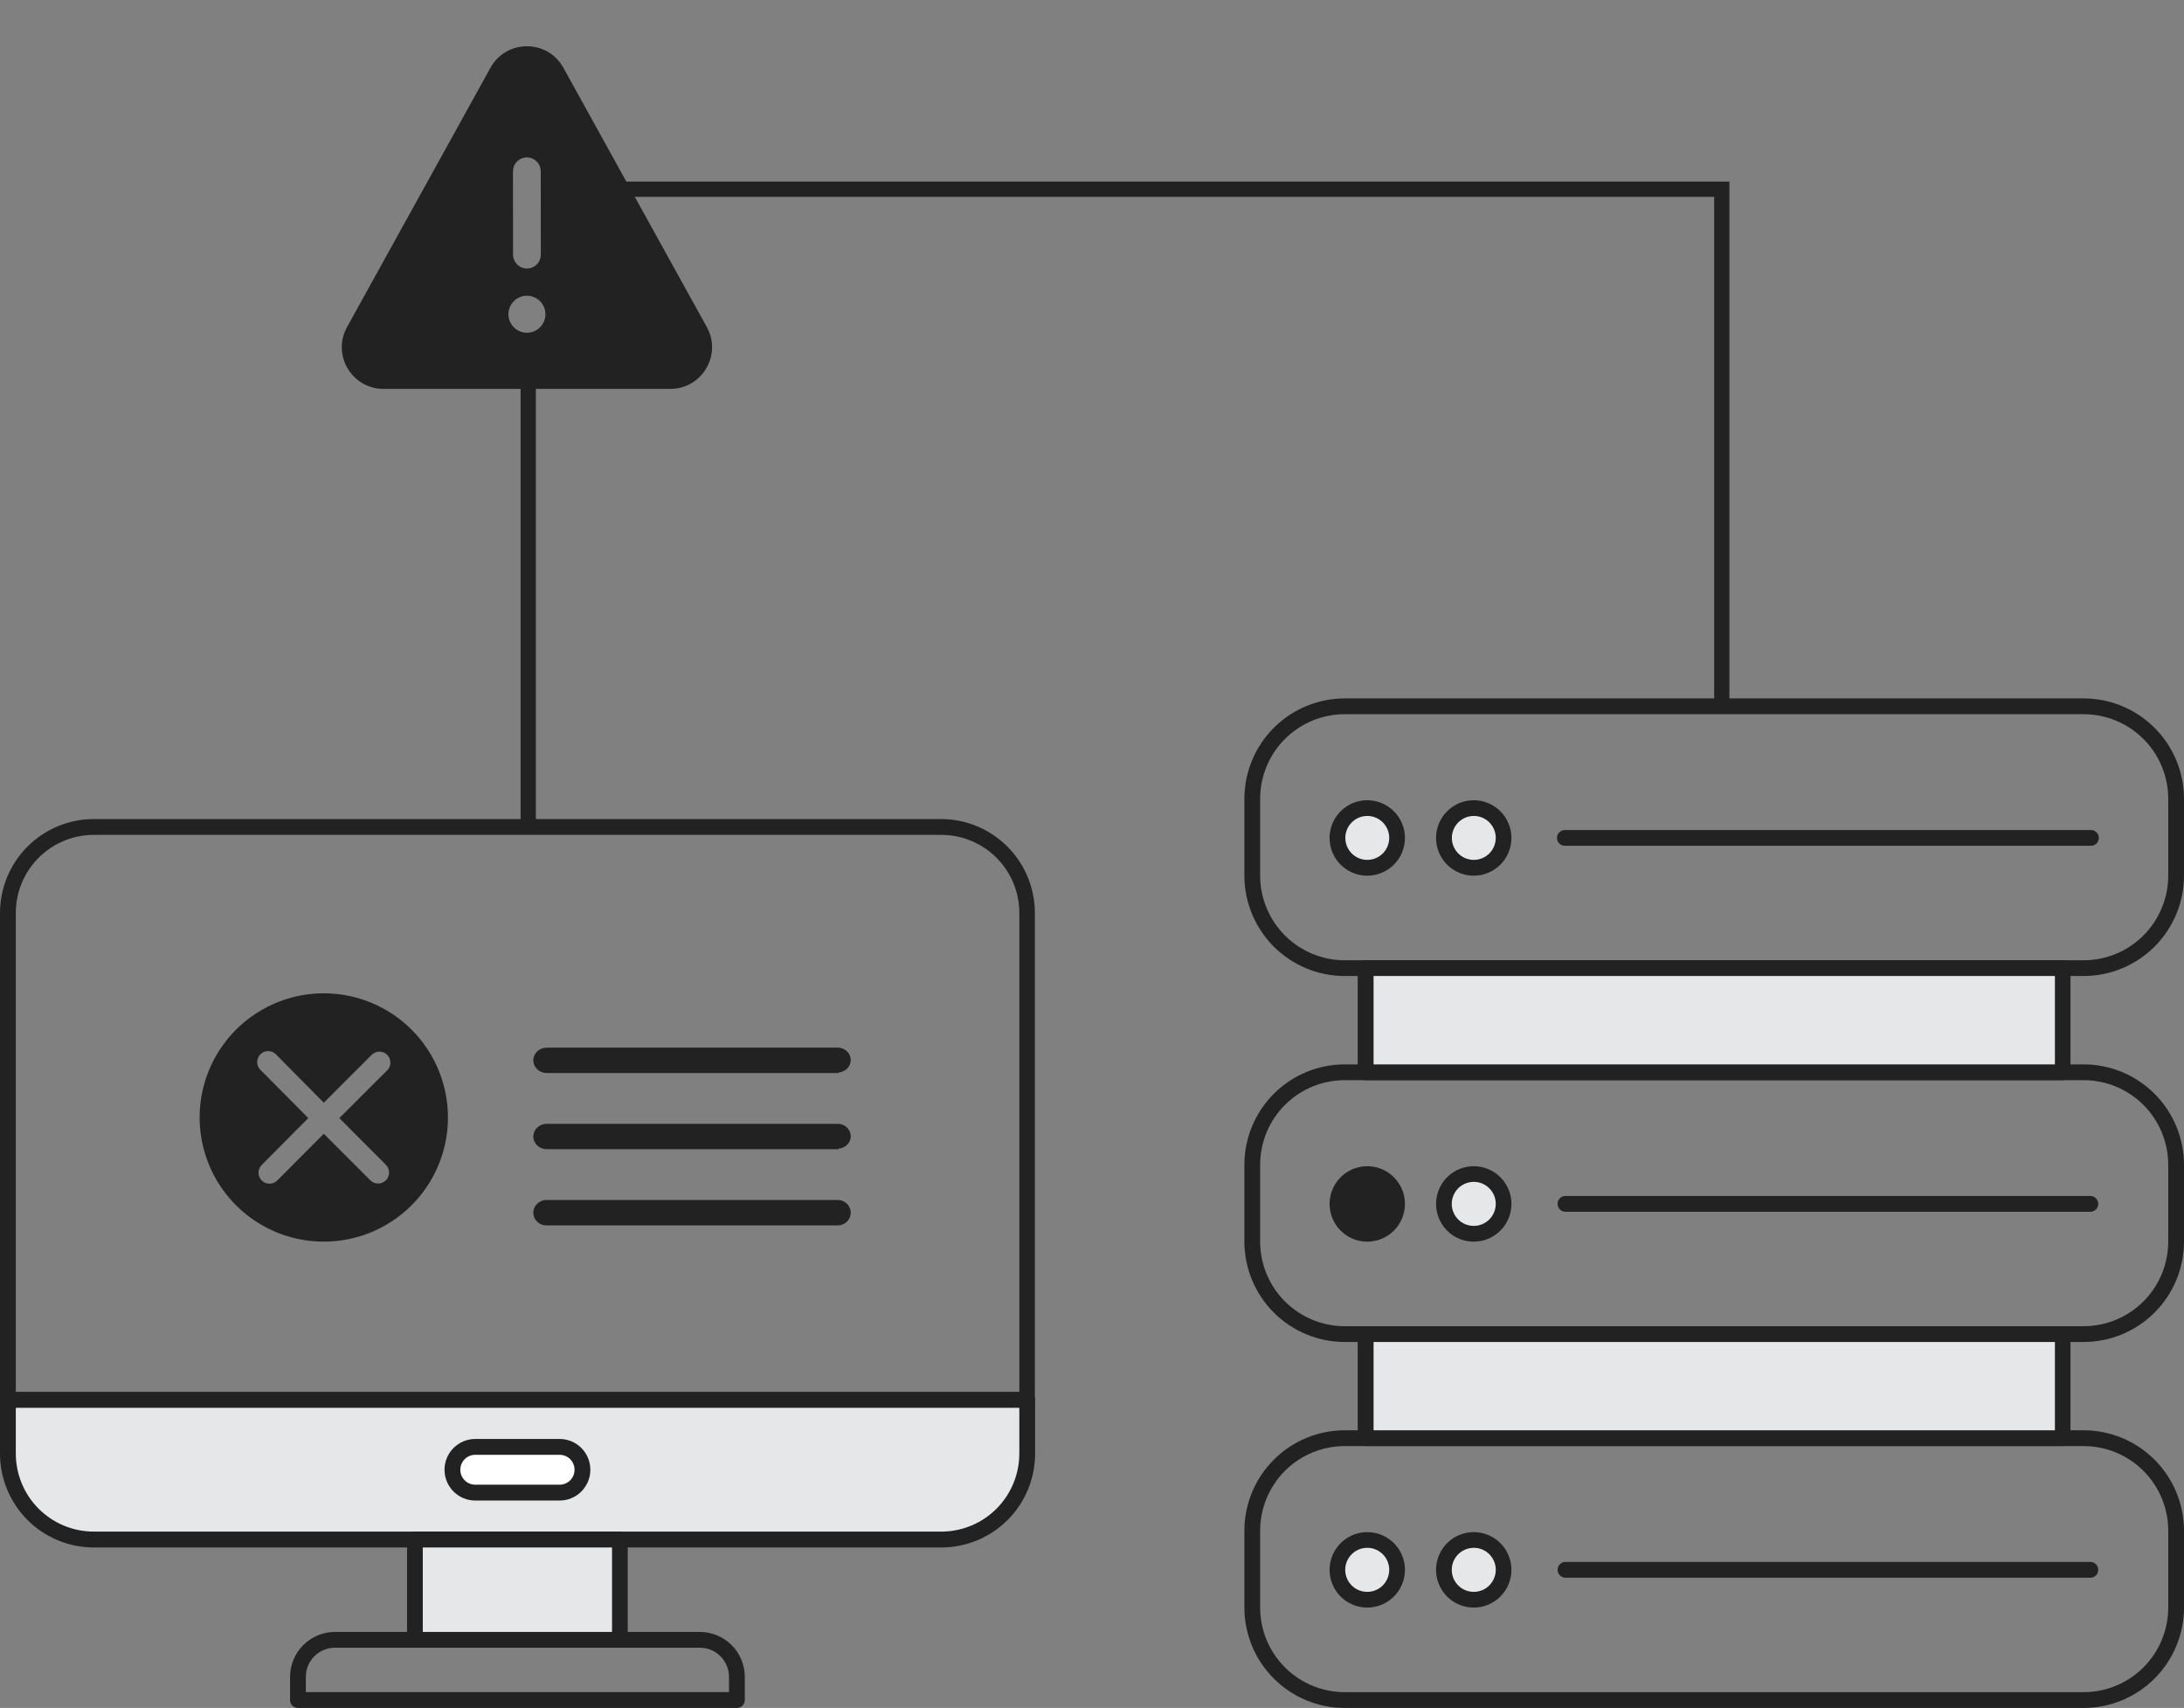 <svg width="344" height="269" viewBox="0 0 344 269" fill="none" xmlns="http://www.w3.org/2000/svg">
<rect x="0" y="0" width="344" height="269" fill="#808080" stroke="none"/>
<g clip-path="url(#clip0_6_421708)">
<path d="M77.254 10.672C79.751 6.157 86.241 6.157 88.737 10.672L111.33 51.508C113.751 55.883 110.586 61.25 105.587 61.25H60.408C55.406 61.25 52.241 55.883 54.662 51.508L77.254 10.675V10.672ZM85.908 49.583C85.921 49.193 85.854 48.804 85.714 48.44C85.573 48.076 85.36 47.744 85.089 47.464C84.817 47.183 84.492 46.96 84.132 46.808C83.773 46.656 83.386 46.578 82.996 46.578C82.606 46.578 82.219 46.656 81.86 46.808C81.5 46.96 81.175 47.183 80.903 47.464C80.632 47.744 80.419 48.076 80.278 48.44C80.138 48.804 80.071 49.193 80.084 49.583C80.108 50.34 80.425 51.057 80.969 51.584C81.512 52.111 82.239 52.405 82.996 52.405C83.753 52.405 84.48 52.111 85.023 51.584C85.567 51.057 85.884 50.34 85.908 49.583ZM85.153 26.679C85.077 26.13 84.796 25.629 84.366 25.28C83.935 24.93 83.388 24.756 82.835 24.795C82.282 24.833 81.764 25.08 81.386 25.485C81.008 25.891 80.798 26.425 80.798 26.979L80.81 40.107L80.83 40.405C80.906 40.954 81.187 41.454 81.618 41.804C82.048 42.154 82.595 42.327 83.148 42.289C83.701 42.251 84.219 42.004 84.597 41.598C84.975 41.193 85.186 40.659 85.185 40.104L85.173 26.973L85.153 26.679Z" fill="#222222"/>
<path d="M271.199 30.2V110.8M98.199 29.8L271.199 29.8" stroke="#222222" stroke-width="2.4" stroke-linecap="square"/>
<line x1="83.2" y1="61" x2="83.2" y2="130" stroke="#222222" stroke-width="2.4"/>
<g clip-path="url(#clip1_6_421708)">
<path d="M161.751 221.726H1.24C0.912 221.724 0.598 221.593 0.366 221.36C0.134 221.128 0.002 220.813 0 220.484L0 143.785C0.004 139.865 1.561 136.107 4.329 133.335C7.097 130.564 10.85 129.005 14.764 129H148.236C152.15 129.005 155.903 130.564 158.671 133.335C161.439 136.107 162.996 139.865 163 143.785V220.484C162.998 220.815 162.865 221.131 162.631 221.363C162.397 221.596 162.081 221.727 161.751 221.726ZM2.489 219.242H160.553V143.785C160.552 142.168 160.233 140.566 159.613 139.072C158.993 137.579 158.085 136.222 156.941 135.08C155.797 133.939 154.439 133.034 152.945 132.418C151.451 131.803 149.851 131.488 148.236 131.493H14.764C11.509 131.495 8.388 132.791 6.087 135.095C3.785 137.4 2.491 140.526 2.489 143.785V219.242Z" fill="#222222"/>
<path d="M1.24 220.484V228.949C1.24 230.727 1.59 232.488 2.27 234.13C2.95 235.773 3.946 237.265 5.202 238.522C6.458 239.779 7.949 240.776 9.589 241.456C11.23 242.135 12.989 242.485 14.764 242.484H148.236C151.82 242.484 155.258 241.058 157.793 238.519C160.327 235.981 161.751 232.538 161.751 228.949V220.484H1.24Z" fill="#E6E7E8"/>
<path d="M148.236 243.726H14.764C10.851 243.723 7.098 242.166 4.33 239.396C1.562 236.625 0.005 232.868 0 228.949V220.484C0 220.155 0.131 219.839 0.363 219.606C0.596 219.373 0.911 219.242 1.24 219.242H161.794C161.957 219.241 162.12 219.273 162.271 219.335C162.422 219.396 162.56 219.488 162.676 219.603C162.792 219.719 162.884 219.856 162.947 220.007C163.01 220.158 163.042 220.321 163.042 220.484V228.949C163.039 230.893 162.653 232.817 161.908 234.612C161.162 236.406 160.07 238.036 158.695 239.408C157.32 240.78 155.689 241.868 153.894 242.609C152.1 243.349 150.177 243.729 148.236 243.726ZM2.489 221.727V228.94C2.494 232.199 3.788 235.322 6.09 237.625C8.391 239.928 11.511 241.222 14.764 241.225H148.236C149.85 241.229 151.449 240.915 152.941 240.3C154.434 239.686 155.791 238.783 156.935 237.643C158.079 236.503 158.987 235.148 159.608 233.656C160.229 232.165 160.55 230.565 160.553 228.949V221.727H2.489Z" fill="#222222"/>
<path d="M116.066 269H46.926C46.762 269 46.6 268.967 46.449 268.905C46.298 268.842 46.161 268.749 46.046 268.633C45.931 268.517 45.839 268.379 45.778 268.227C45.716 268.076 45.684 267.913 45.686 267.749V264.108C45.688 262.232 46.433 260.433 47.758 259.106C49.083 257.779 50.88 257.033 52.753 257.031H110.247C112.121 257.033 113.917 257.779 115.242 259.106C116.567 260.433 117.312 262.232 117.315 264.108V267.749C117.315 268.081 117.183 268.399 116.949 268.634C116.715 268.868 116.397 269 116.066 269ZM48.175 266.507H114.826V264.108C114.826 262.891 114.343 261.724 113.485 260.863C112.627 260.002 111.462 259.517 110.247 259.515H52.753C52.151 259.515 51.555 259.633 50.999 259.864C50.443 260.095 49.938 260.434 49.513 260.861C49.087 261.287 48.75 261.794 48.521 262.351C48.291 262.908 48.173 263.505 48.175 264.108V266.507Z" fill="#222222"/>
<path d="M97.649 242.484H65.352V258.273H97.649V242.484Z" fill="#E6E7E8"/>
<path d="M97.692 259.515H65.411C65.246 259.523 65.081 259.498 64.926 259.441C64.771 259.384 64.629 259.297 64.507 259.185C64.386 259.072 64.289 258.936 64.221 258.786C64.153 258.635 64.116 258.472 64.111 258.307V242.484C64.11 242.32 64.141 242.157 64.203 242.006C64.265 241.854 64.356 241.716 64.472 241.6C64.587 241.484 64.724 241.391 64.875 241.329C65.026 241.266 65.188 241.233 65.352 241.233H97.632C97.962 241.235 98.277 241.368 98.51 241.602C98.742 241.837 98.873 242.153 98.873 242.484V258.307C98.864 258.62 98.738 258.919 98.519 259.143C98.3 259.367 98.004 259.5 97.692 259.515ZM66.592 257.031H96.4V243.726H66.592V257.031Z" fill="#222222"/>
<path d="M91.746 231.484C91.746 231.957 91.653 232.424 91.472 232.861C91.291 233.298 91.027 233.694 90.693 234.028C90.359 234.363 89.963 234.628 89.527 234.809C89.091 234.989 88.624 235.082 88.152 235.082H74.858C74.385 235.084 73.917 234.991 73.48 234.811C73.043 234.631 72.646 234.366 72.311 234.031C71.977 233.697 71.711 233.3 71.53 232.863C71.349 232.426 71.256 231.957 71.256 231.484C71.256 231.011 71.349 230.542 71.53 230.105C71.711 229.668 71.977 229.271 72.311 228.936C72.646 228.602 73.043 228.337 73.48 228.157C73.917 227.977 74.385 227.884 74.858 227.886H88.144C89.097 227.886 90.011 228.265 90.685 228.939C91.359 229.614 91.737 230.53 91.737 231.484H91.746Z" fill="white"/>
<path d="M88.144 236.333H74.858C73.573 236.333 72.342 235.822 71.434 234.913C70.526 234.003 70.016 232.77 70.016 231.484C70.016 230.198 70.526 228.965 71.434 228.055C72.342 227.146 73.573 226.635 74.858 226.635H88.144C89.428 226.635 90.659 227.146 91.568 228.055C92.476 228.965 92.986 230.198 92.986 231.484C92.986 232.77 92.476 234.003 91.568 234.913C90.659 235.822 89.428 236.333 88.144 236.333ZM74.858 229.128C74.234 229.128 73.635 229.376 73.194 229.818C72.752 230.26 72.505 230.859 72.505 231.484C72.505 232.109 72.752 232.708 73.194 233.15C73.635 233.592 74.234 233.84 74.858 233.84H88.144C88.768 233.84 89.366 233.592 89.808 233.15C90.249 232.708 90.497 232.109 90.497 231.484C90.497 230.859 90.249 230.26 89.808 229.818C89.366 229.376 88.768 229.128 88.144 229.128H74.858Z" fill="#222222"/>
<path d="M132.096 181H86.118C85.556 181 85.017 180.789 84.62 180.414C84.223 180.039 84 179.53 84 179C84 178.47 84.223 177.961 84.62 177.586C85.017 177.211 85.556 177 86.118 177H132.096C132.615 177.041 133.099 177.264 133.451 177.626C133.804 177.988 134 178.461 134 178.953C134 179.445 133.804 179.919 133.451 180.281C133.099 180.643 132.615 180.866 132.096 180.907V181Z" fill="#222222"/>
<path d="M132.096 169H86.118C85.556 169 85.017 168.789 84.62 168.414C84.223 168.039 84 167.53 84 167C84 166.47 84.223 165.961 84.62 165.586C85.017 165.211 85.556 165 86.118 165H132.096C132.615 165.041 133.099 165.264 133.451 165.626C133.804 165.988 134 166.461 134 166.953C134 167.445 133.804 167.919 133.451 168.281C133.099 168.643 132.615 168.866 132.096 168.907V169Z" fill="#222222"/>
<path d="M132.088 193H85.912C85.391 192.958 84.905 192.73 84.551 192.359C84.197 191.989 84 191.504 84 191C84 190.496 84.197 190.011 84.551 189.641C84.905 189.27 85.391 189.042 85.912 189H132.088C132.609 189.042 133.095 189.27 133.449 189.641C133.803 190.011 134 190.496 134 191C134 191.504 133.803 191.989 133.449 192.359C133.095 192.73 132.609 192.958 132.088 193Z" fill="#222222"/>
<g clip-path="url(#clip2_6_421708)">
<path d="M51.001 156.444C47.133 156.444 43.352 157.591 40.136 159.74C36.92 161.889 34.414 164.943 32.934 168.516C31.454 172.09 31.067 176.022 31.821 179.815C32.576 183.608 34.438 187.093 37.173 189.828C39.908 192.563 43.392 194.425 47.186 195.18C50.979 195.934 54.911 195.547 58.484 194.067C62.058 192.587 65.112 190.08 67.261 186.864C69.409 183.648 70.556 179.868 70.556 176C70.556 170.813 68.496 165.839 64.829 162.172C61.161 158.505 56.187 156.444 51.001 156.444ZM60.779 183.455C61.103 183.78 61.285 184.219 61.285 184.678C61.285 185.136 61.103 185.576 60.779 185.9C60.455 186.224 60.015 186.406 59.556 186.406C59.098 186.406 58.658 186.224 58.334 185.9L51.001 178.567L43.667 185.924C43.507 186.085 43.316 186.212 43.107 186.299C42.897 186.386 42.672 186.431 42.445 186.431C42.218 186.431 41.994 186.386 41.784 186.299C41.574 186.212 41.384 186.085 41.223 185.924C41.063 185.764 40.935 185.573 40.848 185.364C40.761 185.154 40.717 184.929 40.717 184.702C40.717 184.475 40.761 184.25 40.848 184.041C40.935 183.831 41.063 183.64 41.223 183.48L48.556 176.098L41.015 168.495C40.691 168.171 40.509 167.732 40.509 167.273C40.509 166.815 40.691 166.375 41.015 166.051C41.34 165.727 41.779 165.545 42.237 165.545C42.696 165.545 43.136 165.727 43.46 166.051L51.001 173.678L58.542 166.137C58.703 165.976 58.893 165.849 59.103 165.762C59.312 165.675 59.537 165.63 59.764 165.63C59.991 165.63 60.216 165.675 60.426 165.762C60.635 165.849 60.826 165.976 60.986 166.137C61.147 166.297 61.274 166.488 61.361 166.697C61.448 166.907 61.493 167.132 61.493 167.359C61.493 167.586 61.448 167.811 61.361 168.02C61.274 168.23 61.147 168.42 60.986 168.581L53.445 176.098L60.779 183.455Z" fill="#222222"/>
</g>
</g>
<g clip-path="url(#clip3_6_421708)">
<path d="M328.204 153.722H211.796C207.61 153.717 203.596 152.051 200.635 149.089C197.673 146.127 196.007 142.11 196 137.92V125.802C196.007 121.611 197.673 117.595 200.635 114.633C203.596 111.67 207.61 110.004 211.796 110H328.204C332.39 110.004 336.404 111.67 339.365 114.633C342.327 117.595 343.993 121.611 344 125.802V137.92C343.993 142.11 342.327 146.127 339.365 149.089C336.404 152.051 332.39 153.717 328.204 153.722ZM211.796 112.486C208.268 112.489 204.885 113.892 202.389 116.388C199.893 118.885 198.489 122.27 198.484 125.802V137.92C198.489 141.452 199.893 144.839 202.388 147.336C204.884 149.834 208.267 151.239 211.796 151.244H328.204C331.733 151.239 335.116 149.834 337.612 147.336C340.107 144.839 341.511 141.452 341.516 137.92V125.802C341.511 122.27 340.107 118.885 337.611 116.388C335.115 113.892 331.732 112.489 328.204 112.486H211.796Z" fill="#222222"/>
<path d="M220.055 131.971C220.055 132.901 219.779 133.81 219.263 134.583C218.747 135.356 218.013 135.959 217.155 136.315C216.297 136.671 215.352 136.764 214.441 136.582C213.53 136.401 212.693 135.953 212.036 135.296C211.379 134.638 210.932 133.8 210.75 132.888C210.569 131.976 210.662 131.031 211.018 130.172C211.373 129.313 211.975 128.579 212.748 128.062C213.52 127.546 214.428 127.27 215.357 127.27C216.603 127.272 217.796 127.768 218.677 128.649C219.557 129.53 220.053 130.725 220.055 131.971Z" fill="#E6E7E8"/>
<path d="M215.357 137.92C214.183 137.92 213.036 137.572 212.06 136.919C211.084 136.266 210.323 135.338 209.874 134.253C209.424 133.167 209.307 131.973 209.536 130.821C209.765 129.668 210.33 128.61 211.16 127.779C211.99 126.948 213.048 126.382 214.199 126.153C215.351 125.924 216.544 126.042 217.628 126.491C218.713 126.941 219.64 127.702 220.292 128.679C220.944 129.656 221.292 130.805 221.292 131.979C221.292 133.555 220.667 135.066 219.554 136.18C218.441 137.294 216.931 137.92 215.357 137.92ZM215.357 128.509C214.673 128.509 214.004 128.712 213.435 129.092C212.866 129.473 212.423 130.013 212.161 130.646C211.899 131.279 211.831 131.975 211.964 132.646C212.098 133.318 212.427 133.935 212.911 134.419C213.395 134.904 214.011 135.233 214.682 135.367C215.353 135.501 216.049 135.432 216.681 135.17C217.313 134.908 217.853 134.464 218.234 133.895C218.614 133.325 218.817 132.656 218.817 131.971C218.817 131.053 218.452 130.172 217.803 129.523C217.155 128.873 216.275 128.509 215.357 128.509Z" fill="#222222"/>
<path d="M236.835 131.971C236.837 132.903 236.563 133.815 236.047 134.59C235.53 135.366 234.796 135.971 233.936 136.329C233.077 136.686 232.13 136.781 231.217 136.6C230.303 136.419 229.464 135.971 228.805 135.313C228.146 134.655 227.697 133.816 227.515 132.902C227.333 131.988 227.425 131.04 227.781 130.179C228.137 129.318 228.74 128.582 229.514 128.064C230.288 127.546 231.199 127.27 232.13 127.27C233.376 127.27 234.572 127.765 235.454 128.646C236.336 129.528 236.833 130.724 236.835 131.971Z" fill="#E6E7E8"/>
<path d="M232.129 137.92C230.955 137.92 229.807 137.572 228.831 136.919C227.855 136.266 227.094 135.338 226.645 134.253C226.196 133.167 226.078 131.973 226.307 130.821C226.536 129.668 227.102 128.61 227.932 127.779C228.762 126.948 229.819 126.382 230.971 126.153C232.122 125.924 233.315 126.042 234.4 126.491C235.484 126.941 236.411 127.702 237.064 128.679C237.716 129.656 238.064 130.805 238.064 131.979C238.064 133.555 237.439 135.066 236.325 136.18C235.212 137.294 233.703 137.92 232.129 137.92ZM232.129 128.509C231.445 128.51 230.777 128.715 230.209 129.096C229.641 129.478 229.199 130.019 228.939 130.652C228.678 131.285 228.611 131.981 228.745 132.652C228.88 133.323 229.21 133.939 229.694 134.422C230.178 134.906 230.794 135.235 231.465 135.368C232.136 135.5 232.831 135.431 233.463 135.169C234.095 134.907 234.634 134.463 235.014 133.894C235.394 133.325 235.597 132.655 235.597 131.971C235.597 131.516 235.507 131.065 235.332 130.644C235.158 130.223 234.902 129.841 234.58 129.52C234.258 129.198 233.876 128.943 233.455 128.77C233.034 128.596 232.584 128.507 232.129 128.509Z" fill="#222222"/>
<path d="M329.347 133.21H246.474C246.146 133.21 245.831 133.08 245.599 132.847C245.367 132.615 245.236 132.3 245.236 131.971C245.236 131.643 245.367 131.327 245.599 131.095C245.831 130.863 246.146 130.732 246.474 130.732H329.347C329.676 130.732 329.991 130.863 330.223 131.095C330.455 131.327 330.585 131.643 330.585 131.971C330.585 132.3 330.455 132.615 330.223 132.847C329.991 133.08 329.676 133.21 329.347 133.21Z" fill="#222222"/>
<path d="M328.204 211.361H211.796C207.608 211.356 203.593 209.689 200.632 206.725C197.67 203.761 196.004 199.742 196 195.551V183.441C196.007 179.25 197.673 175.234 200.635 172.272C203.596 169.31 207.61 167.644 211.796 167.639H328.204C332.39 167.644 336.404 169.31 339.365 172.272C342.327 175.234 343.993 179.25 344 183.441V195.551C343.996 199.742 342.33 203.761 339.368 206.725C336.407 209.689 332.392 211.356 328.204 211.361ZM211.796 170.126C208.268 170.128 204.885 171.531 202.389 174.028C199.893 176.524 198.489 179.909 198.484 183.441V195.551C198.487 199.084 199.89 202.471 202.386 204.969C204.882 207.468 208.266 208.872 211.796 208.874H328.204C331.734 208.872 335.118 207.468 337.614 204.969C340.11 202.471 341.513 199.084 341.516 195.551V183.441C341.511 179.909 340.107 176.524 337.611 174.028C335.115 171.531 331.732 170.128 328.204 170.126H211.796Z" fill="#222222"/>
<path d="M220.055 189.61C220.053 190.54 219.776 191.448 219.259 192.22C218.742 192.992 218.008 193.593 217.149 193.948C216.291 194.302 215.347 194.394 214.436 194.212C213.525 194.03 212.689 193.581 212.033 192.923C211.377 192.265 210.93 191.428 210.75 190.516C210.569 189.604 210.663 188.659 211.019 187.801C211.374 186.942 211.976 186.208 212.749 185.692C213.521 185.176 214.429 184.9 215.357 184.9C215.975 184.9 216.587 185.022 217.157 185.259C217.728 185.496 218.246 185.843 218.682 186.28C219.118 186.718 219.464 187.237 219.7 187.809C219.935 188.38 220.056 188.992 220.055 189.61Z" fill="#222222"/>
<path d="M215.357 195.559C214.183 195.559 213.036 195.211 212.06 194.558C211.084 193.905 210.323 192.978 209.874 191.892C209.424 190.807 209.307 189.612 209.536 188.46C209.765 187.308 210.33 186.249 211.16 185.418C211.99 184.588 213.048 184.022 214.199 183.793C215.351 183.563 216.544 183.681 217.628 184.131C218.713 184.58 219.64 185.342 220.292 186.319C220.944 187.295 221.292 188.444 221.292 189.619C221.292 191.194 220.667 192.705 219.554 193.819C218.441 194.933 216.931 195.559 215.357 195.559ZM215.357 186.14C214.671 186.138 214 186.34 213.428 186.72C212.857 187.101 212.411 187.642 212.147 188.276C211.883 188.91 211.814 189.608 211.946 190.282C212.079 190.956 212.409 191.575 212.893 192.062C213.378 192.548 213.996 192.879 214.669 193.014C215.342 193.149 216.04 193.08 216.674 192.818C217.308 192.555 217.85 192.111 218.232 191.54C218.613 190.969 218.817 190.297 218.817 189.61C218.817 188.691 218.452 187.81 217.804 187.159C217.155 186.508 216.275 186.142 215.357 186.14Z" fill="#222222"/>
<path d="M236.835 189.61C236.835 190.542 236.559 191.452 236.042 192.227C235.525 193.002 234.79 193.605 233.93 193.962C233.071 194.318 232.124 194.411 231.212 194.23C230.299 194.048 229.46 193.599 228.802 192.941C228.144 192.282 227.696 191.443 227.514 190.529C227.333 189.616 227.426 188.669 227.782 187.808C228.138 186.947 228.741 186.212 229.515 185.694C230.289 185.177 231.199 184.9 232.13 184.9C232.748 184.899 233.36 185.02 233.932 185.257C234.503 185.493 235.022 185.84 235.46 186.277C235.897 186.715 236.243 187.235 236.48 187.807C236.716 188.379 236.837 188.991 236.835 189.61Z" fill="#E6E7E8"/>
<path d="M232.129 195.559C230.955 195.559 229.807 195.211 228.831 194.558C227.855 193.905 227.094 192.978 226.645 191.892C226.196 190.807 226.078 189.612 226.307 188.46C226.536 187.308 227.102 186.249 227.932 185.418C228.762 184.588 229.819 184.022 230.971 183.793C232.122 183.563 233.315 183.681 234.4 184.131C235.484 184.58 236.411 185.342 237.064 186.319C237.716 187.295 238.064 188.444 238.064 189.619C238.064 191.194 237.439 192.705 236.325 193.819C235.212 194.933 233.703 195.559 232.129 195.559ZM232.129 186.14C231.443 186.14 230.772 186.343 230.202 186.724C229.632 187.106 229.187 187.648 228.925 188.282C228.662 188.916 228.594 189.614 228.727 190.288C228.861 190.961 229.191 191.579 229.676 192.065C230.161 192.55 230.779 192.881 231.452 193.015C232.125 193.149 232.822 193.08 233.456 192.817C234.089 192.554 234.631 192.11 235.012 191.539C235.393 190.968 235.597 190.297 235.597 189.61C235.597 188.69 235.231 187.807 234.581 187.156C233.93 186.505 233.048 186.14 232.129 186.14Z" fill="#222222"/>
<path d="M329.349 190.849H246.476C246.164 190.823 245.873 190.681 245.661 190.451C245.45 190.221 245.332 189.919 245.332 189.606C245.332 189.293 245.45 188.991 245.661 188.761C245.873 188.531 246.164 188.389 246.476 188.363H329.349C329.661 188.389 329.951 188.531 330.163 188.761C330.375 188.991 330.493 189.293 330.493 189.606C330.493 189.919 330.375 190.221 330.163 190.451C329.951 190.681 329.661 190.823 329.349 190.849Z" fill="#222222"/>
<path d="M328.204 269H211.796C207.608 268.996 203.593 267.328 200.632 264.364C197.67 261.401 196.004 257.382 196 253.19V241.08C196.004 236.888 197.67 232.87 200.632 229.906C203.593 226.942 207.608 225.275 211.796 225.27H328.204C332.392 225.275 336.407 226.942 339.368 229.906C342.33 232.87 343.996 236.888 344 241.08V253.19C343.996 257.382 342.33 261.401 339.368 264.364C336.407 267.328 332.392 268.996 328.204 269ZM211.796 227.757C208.266 227.759 204.882 229.163 202.386 231.661C199.89 234.16 198.487 237.547 198.484 241.08V253.19C198.487 256.723 199.89 260.111 202.386 262.609C204.882 265.107 208.266 266.511 211.796 266.514H328.204C331.734 266.511 335.118 265.107 337.614 262.609C340.11 260.111 341.513 256.723 341.516 253.19V241.08C341.513 237.547 340.11 234.16 337.614 231.661C335.118 229.163 331.734 227.759 328.204 227.757H211.796Z" fill="#222222"/>
<path d="M220.055 247.241C220.055 248.171 219.779 249.08 219.263 249.853C218.747 250.626 218.013 251.229 217.155 251.585C216.297 251.94 215.352 252.033 214.441 251.852C213.53 251.671 212.693 251.223 212.036 250.565C211.379 249.908 210.932 249.07 210.75 248.158C210.569 247.246 210.662 246.301 211.018 245.442C211.373 244.583 211.975 243.848 212.748 243.332C213.52 242.815 214.428 242.54 215.357 242.54C216.603 242.54 217.798 243.035 218.679 243.917C219.56 244.798 220.055 245.994 220.055 247.241Z" fill="#E6E7E8"/>
<path d="M215.357 253.19C214.183 253.19 213.036 252.842 212.06 252.189C211.084 251.536 210.323 250.608 209.874 249.523C209.424 248.437 209.307 247.243 209.536 246.091C209.765 244.938 210.33 243.88 211.16 243.049C211.99 242.218 213.048 241.652 214.199 241.423C215.351 241.194 216.544 241.312 217.628 241.761C218.713 242.211 219.64 242.972 220.292 243.949C220.944 244.926 221.292 246.075 221.292 247.25C221.292 248.825 220.667 250.336 219.554 251.45C218.441 252.564 216.931 253.19 215.357 253.19ZM215.357 243.779C214.671 243.777 213.999 243.979 213.427 244.36C212.856 244.741 212.41 245.283 212.146 245.917C211.883 246.552 211.813 247.25 211.947 247.925C212.081 248.599 212.411 249.218 212.897 249.704C213.382 250.19 214.001 250.52 214.674 250.654C215.348 250.788 216.046 250.718 216.68 250.455C217.314 250.191 217.855 249.745 218.236 249.173C218.616 248.6 218.818 247.928 218.817 247.241C218.817 246.323 218.452 245.442 217.803 244.793C217.155 244.143 216.275 243.779 215.357 243.779Z" fill="#222222"/>
<path d="M236.835 247.241C236.837 248.173 236.563 249.084 236.047 249.86C235.53 250.636 234.796 251.241 233.936 251.598C233.077 251.956 232.13 252.051 231.217 251.87C230.303 251.689 229.464 251.241 228.805 250.583C228.146 249.925 227.697 249.085 227.515 248.171C227.333 247.258 227.425 246.31 227.781 245.449C228.137 244.588 228.74 243.852 229.514 243.334C230.288 242.816 231.199 242.54 232.13 242.54C232.747 242.538 233.359 242.659 233.93 242.895C234.501 243.131 235.02 243.477 235.457 243.914C235.894 244.35 236.24 244.869 236.477 245.44C236.714 246.011 236.835 246.623 236.835 247.241Z" fill="#E6E7E8"/>
<path d="M232.129 253.19C230.955 253.19 229.807 252.842 228.831 252.189C227.855 251.536 227.094 250.608 226.645 249.523C226.196 248.437 226.078 247.243 226.307 246.091C226.536 244.938 227.102 243.88 227.932 243.049C228.762 242.218 229.819 241.652 230.971 241.423C232.122 241.194 233.315 241.312 234.4 241.761C235.484 242.211 236.411 242.972 237.064 243.949C237.716 244.926 238.064 246.075 238.064 247.25C238.064 248.825 237.439 250.336 236.325 251.45C235.212 252.564 233.703 253.19 232.129 253.19ZM232.129 243.779C231.442 243.779 230.772 243.982 230.201 244.364C229.631 244.746 229.186 245.289 228.924 245.923C228.662 246.558 228.594 247.256 228.728 247.93C228.863 248.603 229.194 249.222 229.679 249.707C230.165 250.192 230.784 250.522 231.457 250.655C232.131 250.788 232.828 250.718 233.462 250.454C234.095 250.19 234.636 249.744 235.016 249.172C235.396 248.6 235.598 247.928 235.597 247.241C235.597 246.786 235.507 246.335 235.332 245.914C235.158 245.493 234.902 245.111 234.58 244.79C234.258 244.468 233.876 244.213 233.455 244.04C233.034 243.866 232.584 243.777 232.129 243.779Z" fill="#222222"/>
<path d="M329.349 248.488H246.476C246.164 248.463 245.873 248.321 245.661 248.09C245.45 247.86 245.332 247.558 245.332 247.245C245.332 246.932 245.45 246.631 245.661 246.4C245.873 246.17 246.164 246.028 246.476 246.002H329.349C329.661 246.028 329.951 246.17 330.163 246.4C330.375 246.631 330.493 246.932 330.493 247.245C330.493 247.558 330.375 247.86 330.163 248.09C329.951 248.321 329.661 248.463 329.349 248.488Z" fill="#222222"/>
<path d="M324.905 152.483H215.094V168.878H324.905V152.483Z" fill="#E6E7E8"/>
<path d="M324.879 170.126H215.094C214.763 170.126 214.446 169.994 214.213 169.76C213.979 169.526 213.848 169.209 213.848 168.878V152.483C213.848 152.319 213.88 152.157 213.943 152.007C214.005 151.856 214.097 151.719 214.213 151.604C214.329 151.488 214.467 151.397 214.618 151.336C214.769 151.274 214.931 151.243 215.094 151.244H324.879C325.208 151.244 325.523 151.374 325.755 151.607C325.987 151.839 326.117 152.154 326.117 152.483V168.878C326.118 169.042 326.087 169.204 326.026 169.355C325.964 169.506 325.873 169.644 325.758 169.76C325.643 169.876 325.506 169.968 325.355 170.031C325.204 170.093 325.043 170.126 324.879 170.126ZM216.349 167.639H323.667V153.722H216.349V167.639Z" fill="#222222"/>
<path d="M324.905 210.122H215.094V226.517H324.905V210.122Z" fill="#E6E7E8"/>
<path d="M324.879 227.756H215.094C214.931 227.758 214.769 227.726 214.618 227.665C214.467 227.603 214.329 227.512 214.213 227.397C214.097 227.281 214.005 227.144 213.943 226.994C213.88 226.843 213.848 226.681 213.848 226.517V210.139C213.848 209.808 213.979 209.491 214.213 209.257C214.446 209.023 214.763 208.891 215.094 208.891H324.879C325.043 208.891 325.204 208.924 325.355 208.986C325.506 209.049 325.643 209.141 325.758 209.257C325.873 209.373 325.964 209.511 326.026 209.662C326.087 209.813 326.118 209.975 326.117 210.139V226.517C326.117 226.846 325.987 227.161 325.755 227.394C325.523 227.626 325.208 227.756 324.879 227.756ZM216.349 225.27H323.667V211.361H216.349V225.27Z" fill="#222222"/>
</g>
</g>
<defs>
<clipPath id="clip0_6_421708">
<rect width="344" height="269" fill="white"/>
</clipPath>
<clipPath id="clip1_6_421708">
<rect width="163" height="140" fill="white" transform="translate(0 129)"/>
</clipPath>
<clipPath id="clip2_6_421708">
<rect width="44" height="44" fill="white" transform="translate(29 154)"/>
</clipPath>
<clipPath id="clip3_6_421708">
<rect width="148" height="159" fill="white" transform="translate(196 110)"/>
</clipPath>
</defs>
</svg>
